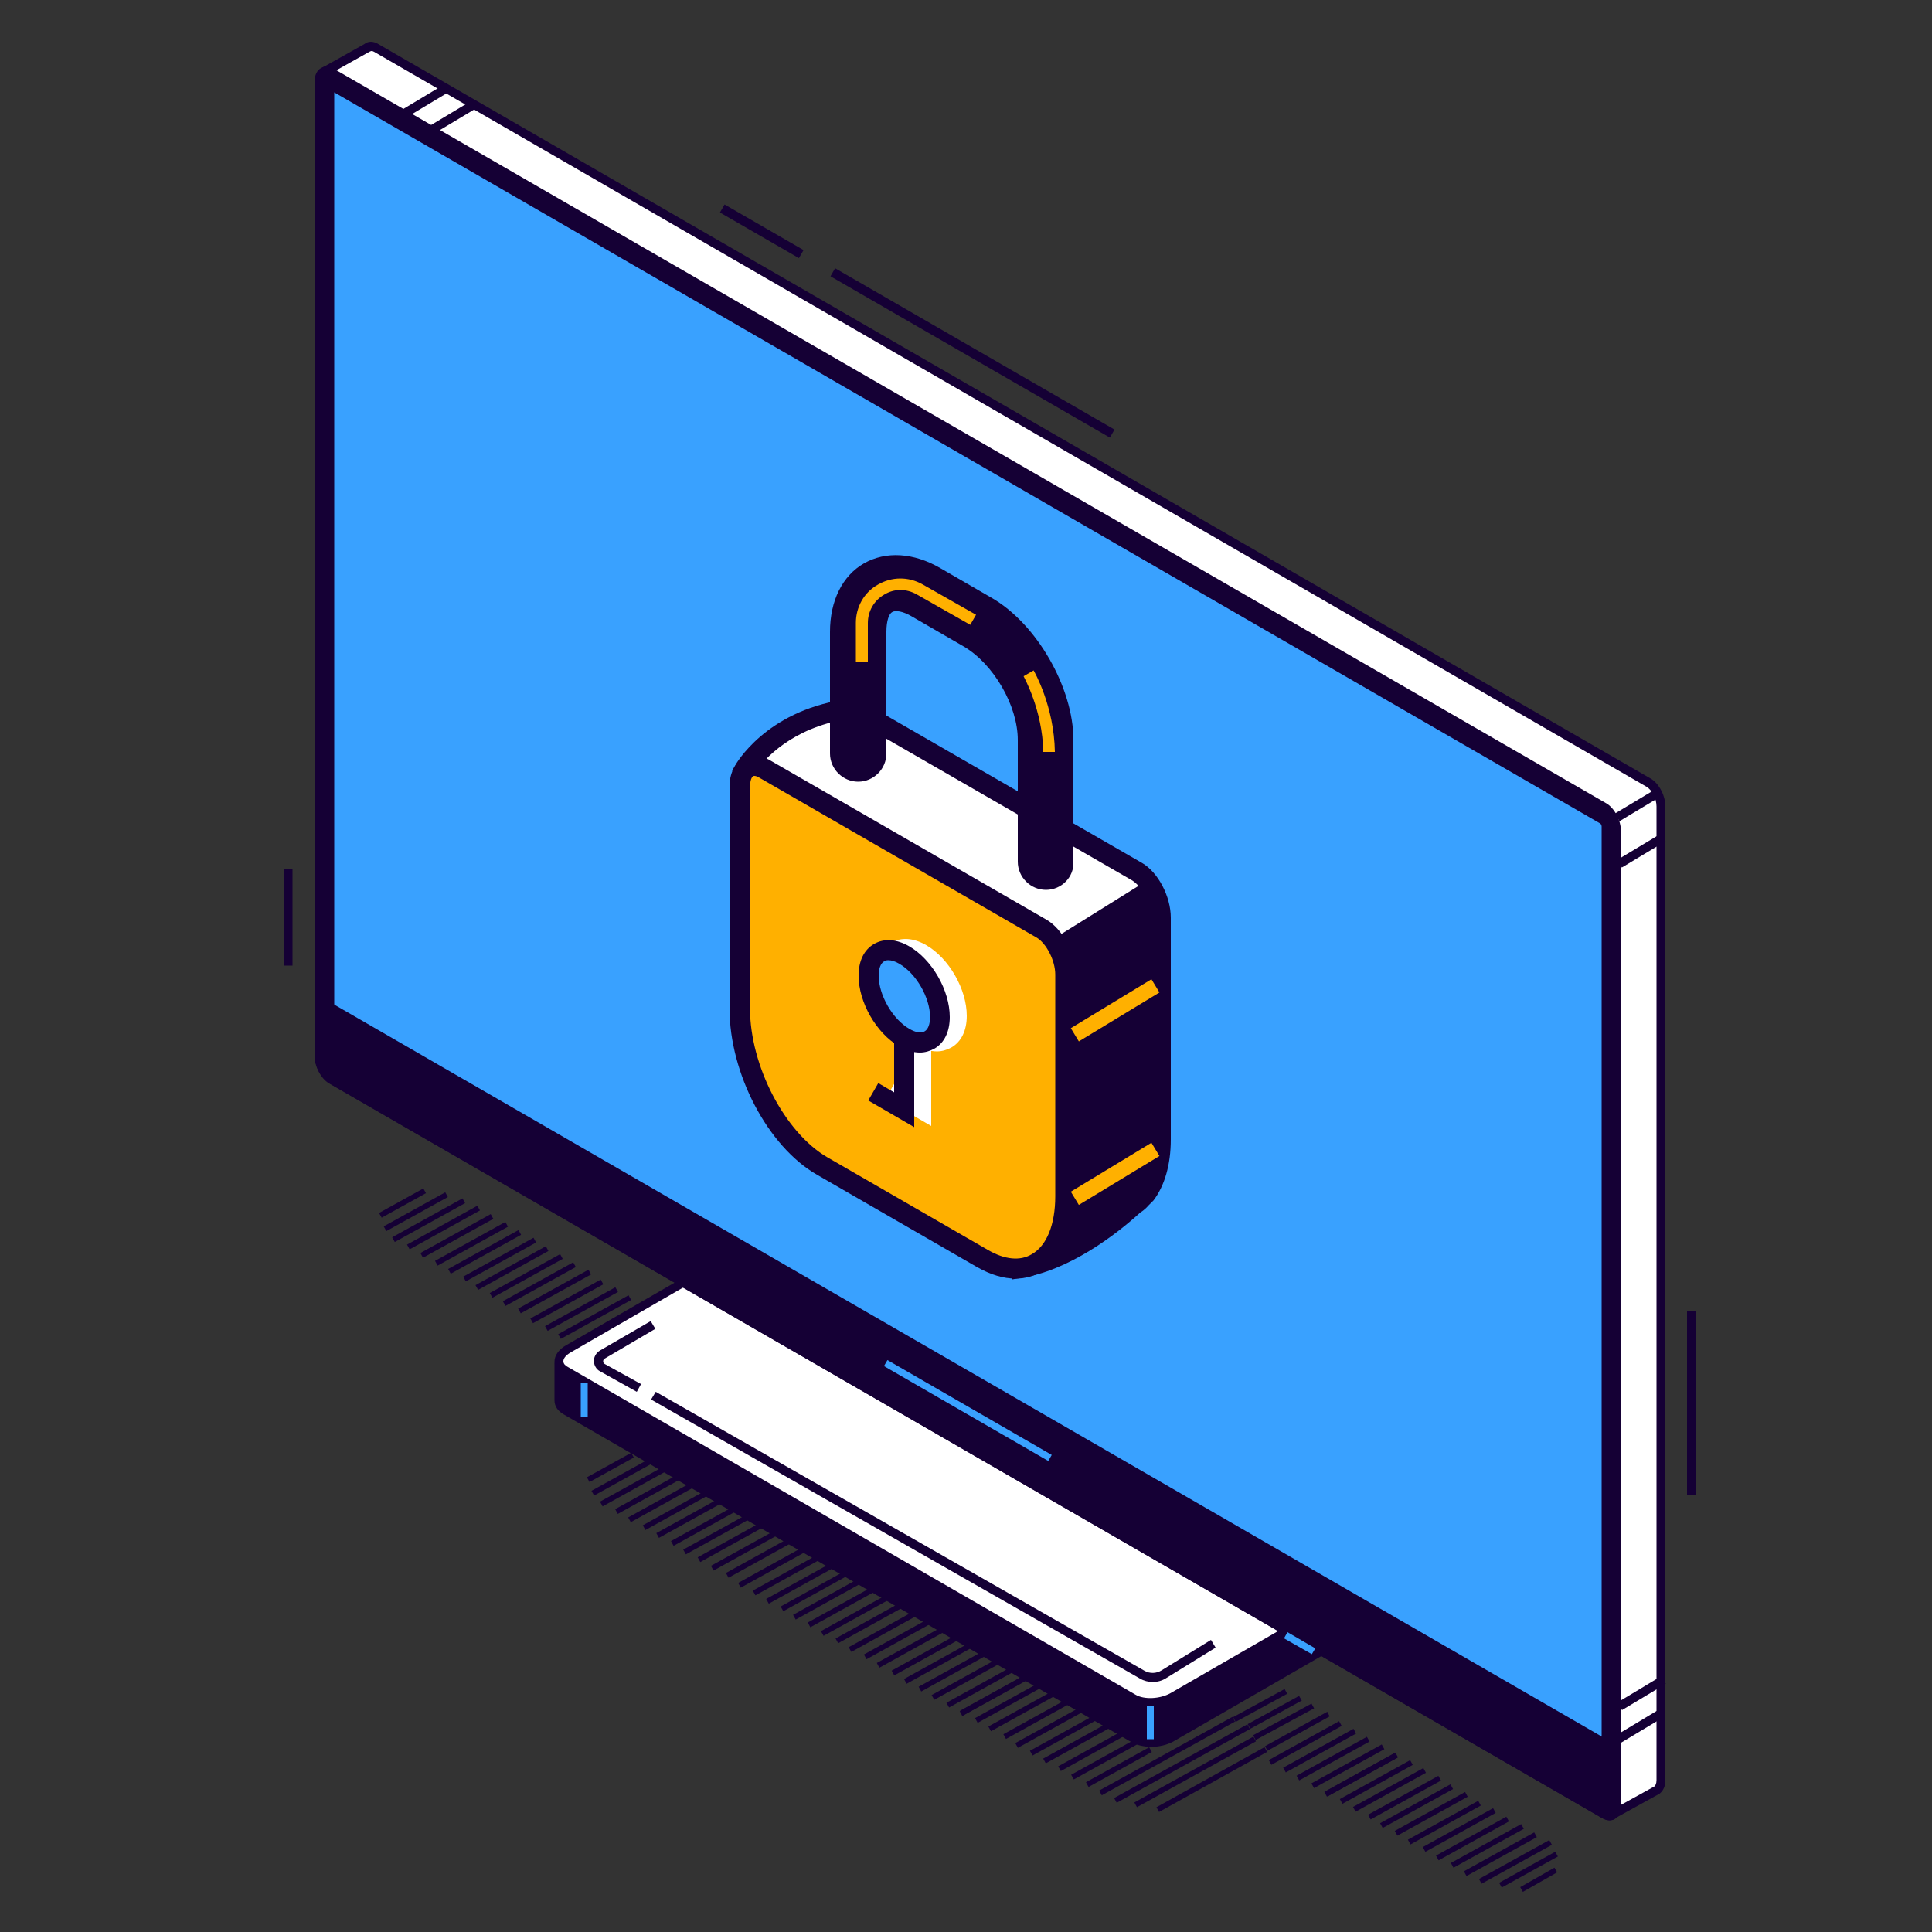 <?xml version="1.0" encoding="utf-8"?>
<!-- Generator: Adobe Illustrator 24.1.3, SVG Export Plug-In . SVG Version: 6.00 Build 0)  -->
<svg version="1.1" id="Layer_1" xmlns="http://www.w3.org/2000/svg" xmlns:xlink="http://www.w3.org/1999/xlink" x="0px" y="0px"
	 viewBox="0 0 500 500" style="enable-background:new 0 0 500 500;" xml:space="preserve">
<rect x="0" y="0" width="500" height="500" fill="#333333" stroke="none"/>
<style type="text/css">
	.st0{fill:#150035;}
	.st1{fill:#FFFFFF;}
	.st2{fill:#39A1FF;}
	.st3{display:none;}
	.st4{display:inline;}
	.st5{display:inline;fill:#39A1FF;}
	.st6{display:inline;fill:#150035;}
	.st7{fill:#FFB000;}
</style>
<g id="XMLID_1928_">
	<g id="XMLID_2365_">
		<g id="XMLID_2345_">
			<g id="XMLID_2415_">
				<g id="XMLID_3909_">
					
						<rect id="XMLID_534_" x="247.7" y="437.4" transform="matrix(0.875 -0.484 0.484 0.875 -179.926 179.875)" class="st0" width="20.8" height="1.4"/>
				</g>
				<g id="XMLID_3907_">
					
						<rect id="XMLID_533_" x="251.5" y="439.4" transform="matrix(0.875 -0.484 0.484 0.875 -180.396 181.899)" class="st0" width="20.8" height="1.4"/>
				</g>
				<g id="XMLID_3906_">
					
						<rect id="XMLID_532_" x="254.9" y="441.6" transform="matrix(0.875 -0.484 0.484 0.875 -180.988 183.792)" class="st0" width="20.8" height="1.4"/>
				</g>
				<g id="XMLID_3904_">
					
						<rect id="XMLID_531_" x="258.8" y="443.6" transform="matrix(0.875 -0.484 0.484 0.875 -181.478 185.928)" class="st0" width="20.8" height="1.4"/>
				</g>
				<g id="XMLID_3903_">
					
						<rect id="XMLID_530_" x="261.9" y="445.8" transform="matrix(0.875 -0.484 0.484 0.875 -182.181 187.794)" class="st0" width="20.8" height="1.4"/>
				</g>
				<g id="XMLID_3902_">
					
						<rect id="XMLID_529_" x="265.7" y="447.8" transform="matrix(0.875 -0.484 0.484 0.875 -182.681 189.871)" class="st0" width="20.8" height="1.4"/>
				</g>
				<g id="XMLID_3900_">
					
						<rect id="XMLID_528_" x="269.1" y="449.9" transform="matrix(0.875 -0.484 0.484 0.875 -183.242 191.708)" class="st0" width="20.8" height="1.4"/>
				</g>
				<g id="XMLID_3899_">
					
						<rect id="XMLID_527_" x="273" y="451.9" transform="matrix(0.875 -0.484 0.484 0.875 -183.731 193.844)" class="st0" width="20.8" height="1.4"/>
				</g>
				<g id="XMLID_3897_">
					
						<rect id="XMLID_526_" x="276.4" y="454" transform="matrix(0.875 -0.484 0.484 0.875 -184.372 195.825)" class="st0" width="20.8" height="1.4"/>
				</g>
				<g id="XMLID_3896_">
					
						<rect id="XMLID_525_" x="280.3" y="456.5" transform="matrix(0.875 -0.484 0.484 0.875 -185.166 197.465)" class="st0" width="18.7" height="1.4"/>
				</g>
				<g id="XMLID_3894_">
					
						<rect id="XMLID_524_" x="282.5" y="453.6" transform="matrix(0.875 -0.484 0.484 0.875 -182.267 203.228)" class="st0" width="39.4" height="1.4"/>
				</g>
				<g id="XMLID_3893_">
					
						<rect id="XMLID_523_" x="286.3" y="455.6" transform="matrix(0.875 -0.484 0.484 0.875 -182.695 205.25)" class="st0" width="39.4" height="1.4"/>
				</g>
				<g id="XMLID_3892_">
					
						<rect id="XMLID_522_" x="291.8" y="457.7" transform="matrix(0.875 -0.484 0.484 0.875 -183.287 207.218)" class="st0" width="35.2" height="1.4"/>
				</g>
				<g id="XMLID_3890_">
					
						<rect id="XMLID_521_" x="297.7" y="459.6" transform="matrix(0.874 -0.486 0.486 0.874 -184.271 210.703)" class="st0" width="32" height="1.4"/>
				</g>
				<g id="XMLID_3889_">
					
						<rect id="XMLID_520_" x="190.2" y="404.4" transform="matrix(0.875 -0.484 0.484 0.875 -171.126 147.865)" class="st0" width="20.8" height="1.4"/>
				</g>
				<g id="XMLID_3888_">
					
						<rect id="XMLID_519_" x="194" y="406.4" transform="matrix(0.875 -0.484 0.484 0.875 -171.627 149.942)" class="st0" width="20.8" height="1.4"/>
				</g>
				<g id="XMLID_3886_">
					
						<rect id="XMLID_518_" x="197.4" y="408.6" transform="matrix(0.875 -0.484 0.484 0.875 -172.205 151.82)" class="st0" width="20.8" height="1.4"/>
				</g>
				<g id="XMLID_3885_">
					
						<rect id="XMLID_517_" x="201.2" y="410.5" transform="matrix(0.875 -0.484 0.484 0.875 -172.694 153.952)" class="st0" width="20.8" height="1.4"/>
				</g>
				<g id="XMLID_3879_">
					
						<rect id="XMLID_516_" x="204.4" y="412.7" transform="matrix(0.875 -0.484 0.484 0.875 -173.349 155.737)" class="st0" width="20.8" height="1.4"/>
				</g>
				<g id="XMLID_3878_">
					
						<rect id="XMLID_515_" x="208.2" y="414.7" transform="matrix(0.875 -0.484 0.484 0.875 -173.85 157.813)" class="st0" width="20.8" height="1.4"/>
				</g>
				<g id="XMLID_3877_">
					
						<rect id="XMLID_514_" x="211.6" y="416.9" transform="matrix(0.875 -0.484 0.484 0.875 -174.473 159.757)" class="st0" width="20.8" height="1.4"/>
				</g>
				<g id="XMLID_3875_">
					
						<rect id="XMLID_513_" x="215.4" y="418.8" transform="matrix(0.875 -0.484 0.484 0.875 -174.931 161.843)" class="st0" width="20.8" height="1.4"/>
				</g>
				<g id="XMLID_3874_">
					
						<rect id="XMLID_512_" x="218.8" y="421" transform="matrix(0.875 -0.484 0.484 0.875 -175.572 163.815)" class="st0" width="20.8" height="1.4"/>
				</g>
				<g id="XMLID_3867_">
					
						<rect id="XMLID_511_" x="222.7" y="423" transform="matrix(0.875 -0.484 0.484 0.875 -176.014 165.844)" class="st0" width="20.8" height="1.4"/>
				</g>
				<g id="XMLID_3863_">
					
						<rect id="XMLID_510_" x="226.1" y="425.1" transform="matrix(0.875 -0.484 0.484 0.875 -176.671 167.845)" class="st0" width="20.8" height="1.4"/>
				</g>
				<g id="XMLID_3827_">
					
						<rect id="XMLID_509_" x="229.9" y="427.1" transform="matrix(0.875 -0.484 0.484 0.875 -177.126 169.924)" class="st0" width="20.8" height="1.4"/>
				</g>
				<g id="XMLID_3825_">
					
						<rect id="XMLID_508_" x="233.1" y="429.3" transform="matrix(0.875 -0.484 0.484 0.875 -177.784 171.712)" class="st0" width="20.8" height="1.4"/>
				</g>
				<g id="XMLID_3824_">
					
						<rect id="XMLID_507_" x="236.9" y="431.3" transform="matrix(0.875 -0.484 0.484 0.875 -178.296 173.805)" class="st0" width="20.8" height="1.4"/>
				</g>
				<g id="XMLID_3823_">
					
						<rect id="XMLID_506_" x="240.3" y="433.4" transform="matrix(0.875 -0.484 0.484 0.875 -178.925 175.763)" class="st0" width="20.8" height="1.4"/>
				</g>
				<g id="XMLID_3648_">
					
						<rect id="XMLID_505_" x="244.1" y="435.4" transform="matrix(0.875 -0.484 0.484 0.875 -179.38 177.841)" class="st0" width="20.8" height="1.4"/>
				</g>
				<g id="XMLID_3647_">
					
						<rect id="XMLID_504_" x="247.5" y="437.6" transform="matrix(0.875 -0.484 0.484 0.875 -179.989 179.764)" class="st0" width="20.8" height="1.4"/>
				</g>
				<g id="XMLID_3645_">
					
						<rect id="XMLID_503_" x="151.5" y="379" transform="matrix(0.875 -0.484 0.484 0.875 -164.108 124.02)" class="st0" width="13.1" height="1.4"/>
				</g>
				<g id="XMLID_3644_">
					
						<rect id="XMLID_502_" x="152.4" y="381.2" transform="matrix(0.875 -0.484 0.484 0.875 -164.776 126.031)" class="st0" width="18.2" height="1.4"/>
				</g>
				<g id="XMLID_3642_">
					
						<rect id="XMLID_501_" x="154.4" y="383.4" transform="matrix(0.875 -0.484 0.484 0.875 -165.388 127.879)" class="st0" width="20.8" height="1.4"/>
				</g>
				<g id="XMLID_3641_">
					
						<rect id="XMLID_500_" x="158.3" y="385.4" transform="matrix(0.875 -0.484 0.484 0.875 -165.843 129.963)" class="st0" width="20.8" height="1.4"/>
				</g>
				<g id="XMLID_3639_">
					
						<rect id="XMLID_499_" x="161.7" y="387.5" transform="matrix(0.875 -0.484 0.484 0.875 -166.469 131.909)" class="st0" width="20.8" height="1.4"/>
				</g>
				<g id="XMLID_3638_">
					
						<rect id="XMLID_498_" x="165.5" y="389.5" transform="matrix(0.875 -0.484 0.484 0.875 -166.974 134.032)" class="st0" width="20.8" height="1.4"/>
				</g>
				<g id="XMLID_3636_">
					
						<rect id="XMLID_497_" x="169" y="391.6" transform="matrix(0.875 -0.484 0.484 0.875 -167.552 135.915)" class="st0" width="20.8" height="1.4"/>
				</g>
				<g id="XMLID_3635_">
					
						<rect id="XMLID_496_" x="172.8" y="393.6" transform="matrix(0.875 -0.484 0.484 0.875 -168.055 138.063)" class="st0" width="20.8" height="1.4"/>
				</g>
				<g id="XMLID_2421_">
					
						<rect id="XMLID_495_" x="176" y="395.8" transform="matrix(0.875 -0.484 0.484 0.875 -168.745 139.898)" class="st0" width="20.8" height="1.4"/>
				</g>
				<g id="XMLID_2419_">
					
						<rect id="XMLID_494_" x="179.7" y="397.8" transform="matrix(0.875 -0.484 0.484 0.875 -169.215 141.93)" class="st0" width="20.8" height="1.4"/>
				</g>
				<g id="XMLID_2418_">
					
						<rect id="XMLID_493_" x="183.1" y="400" transform="matrix(0.875 -0.484 0.484 0.875 -169.824 143.854)" class="st0" width="20.8" height="1.4"/>
				</g>
				<g id="XMLID_2416_">
					
						<rect id="XMLID_492_" x="187" y="401.9" transform="matrix(0.875 -0.484 0.484 0.875 -170.276 145.931)" class="st0" width="20.8" height="1.4"/>
				</g>
			</g>
			<g id="XMLID_2346_">
				<g id="XMLID_2414_">
					
						<rect id="XMLID_491_" x="342.1" y="458.3" transform="matrix(0.875 -0.484 0.484 0.875 -178.22 228.215)" class="st0" width="20.8" height="1.4"/>
				</g>
				<g id="XMLID_2412_">
					
						<rect id="XMLID_490_" x="345.9" y="460.3" transform="matrix(0.875 -0.484 0.484 0.875 -178.703 230.249)" class="st0" width="20.8" height="1.4"/>
				</g>
				<g id="XMLID_2407_">
					
						<rect id="XMLID_489_" x="349.3" y="462.4" transform="matrix(0.875 -0.484 0.484 0.875 -179.281 232.1)" class="st0" width="20.8" height="1.4"/>
				</g>
				<g id="XMLID_2405_">
					
						<rect id="XMLID_488_" x="353.2" y="464.4" transform="matrix(0.875 -0.484 0.484 0.875 -179.772 234.249)" class="st0" width="20.8" height="1.4"/>
				</g>
				<g id="XMLID_2404_">
					
						<rect id="XMLID_487_" x="356.3" y="466.6" transform="matrix(0.875 -0.484 0.484 0.875 -180.428 236.024)" class="st0" width="20.8" height="1.4"/>
				</g>
				<g id="XMLID_2400_">
					
						<rect id="XMLID_486_" x="360.1" y="468.6" transform="matrix(0.875 -0.484 0.484 0.875 -180.929 238.1)" class="st0" width="20.8" height="1.4"/>
				</g>
				<g id="XMLID_2398_">
					
						<rect id="XMLID_485_" x="363.5" y="470.8" transform="matrix(0.875 -0.484 0.484 0.875 -181.57 240.097)" class="st0" width="20.8" height="1.4"/>
				</g>
				<g id="XMLID_2397_">
					
						<rect id="XMLID_484_" x="367.4" y="472.7" transform="matrix(0.875 -0.484 0.484 0.875 -182.054 242.233)" class="st0" width="20.8" height="1.4"/>
				</g>
				<g id="XMLID_2395_">
					
						<rect id="XMLID_483_" x="370.8" y="474.9" transform="matrix(0.875 -0.484 0.484 0.875 -182.663 244.157)" class="st0" width="20.8" height="1.4"/>
				</g>
				<g id="XMLID_2394_">
					
						<rect id="XMLID_482_" x="374.6" y="476.9" transform="matrix(0.875 -0.484 0.484 0.875 -183.11 246.157)" class="st0" width="20.8" height="1.4"/>
				</g>
				<g id="XMLID_2393_">
					
						<rect id="XMLID_481_" x="378" y="479" transform="matrix(0.875 -0.484 0.484 0.875 -183.735 248.118)" class="st0" width="20.8" height="1.4"/>
				</g>
				<g id="XMLID_2391_">
					
						<rect id="XMLID_480_" x="381.9" y="481" transform="matrix(0.875 -0.484 0.484 0.875 -184.215 250.247)" class="st0" width="20.8" height="1.4"/>
				</g>
				<g id="XMLID_2390_">
					
						<rect id="XMLID_479_" x="387.4" y="483" transform="matrix(0.875 -0.484 0.484 0.875 -184.774 252.146)" class="st0" width="16.6" height="1.4"/>
				</g>
				<g id="XMLID_2388_">
					
						<rect id="XMLID_478_" x="393.4" y="485.7" transform="matrix(0.869 -0.494 0.494 0.869 -188.373 260.658)" class="st0" width="10.2" height="1.4"/>
				</g>
				<g id="XMLID_2387_">
					
						<rect id="XMLID_477_" x="284.6" y="425.3" transform="matrix(0.875 -0.484 0.484 0.875 -169.417 196.198)" class="st0" width="20.8" height="1.4"/>
				</g>
				<g id="XMLID_2386_">
					
						<rect id="XMLID_476_" x="288.3" y="427.3" transform="matrix(0.875 -0.484 0.484 0.875 -169.89 198.218)" class="st0" width="20.8" height="1.4"/>
				</g>
				<g id="XMLID_2384_">
					
						<rect id="XMLID_475_" x="291.8" y="429.4" transform="matrix(0.875 -0.484 0.484 0.875 -170.527 200.198)" class="st0" width="20.8" height="1.4"/>
				</g>
				<g id="XMLID_2383_">
					
						<rect id="XMLID_474_" x="295.6" y="431.4" transform="matrix(0.875 -0.484 0.484 0.875 -170.953 202.21)" class="st0" width="20.8" height="1.4"/>
				</g>
				<g id="XMLID_2381_">
					
						<rect id="XMLID_473_" x="298.8" y="433.6" transform="matrix(0.875 -0.484 0.484 0.875 -171.643 204.059)" class="st0" width="20.8" height="1.4"/>
				</g>
				<g id="XMLID_2380_">
					
						<rect id="XMLID_472_" x="302.5" y="435.6" transform="matrix(0.875 -0.484 0.484 0.875 -172.144 206.134)" class="st0" width="20.8" height="1.4"/>
				</g>
				<g id="XMLID_2379_">
					
						<rect id="XMLID_471_" x="306" y="437.7" transform="matrix(0.875 -0.484 0.484 0.875 -172.753 208.057)" class="st0" width="20.8" height="1.4"/>
				</g>
				<g id="XMLID_2377_">
					
						<rect id="XMLID_470_" x="318.5" y="440.5" transform="matrix(0.878 -0.479 0.479 0.878 -171.53 210.204)" class="st0" width="15.2" height="1.4"/>
				</g>
				<g id="XMLID_2376_">
					<polygon id="XMLID_469_" class="st0" points="323.6,447.4 322.9,446.2 336.2,438.9 336.9,440.1 					"/>
				</g>
				<g id="XMLID_2375_">
					
						<rect id="XMLID_468_" x="323.8" y="445" transform="matrix(0.879 -0.476 0.476 0.879 -172.14 212.051)" class="st0" width="17.2" height="1.4"/>
				</g>
				<g id="XMLID_2373_">
					<polygon id="XMLID_467_" class="st0" points="328,453.1 327.4,451.9 343.5,443 344.1,444.2 					"/>
				</g>
				<g id="XMLID_2372_">
					
						<rect id="XMLID_466_" x="327.5" y="450.2" transform="matrix(0.875 -0.484 0.484 0.875 -176.106 220.095)" class="st0" width="20.8" height="1.4"/>
				</g>
				<g id="XMLID_2370_">
					
						<rect id="XMLID_465_" x="331.2" y="452.2" transform="matrix(0.875 -0.484 0.484 0.875 -176.579 222.108)" class="st0" width="20.8" height="1.4"/>
				</g>
				<g id="XMLID_2369_">
					
						<rect id="XMLID_464_" x="334.7" y="454.3" transform="matrix(0.875 -0.484 0.484 0.875 -177.189 224.032)" class="st0" width="20.8" height="1.4"/>
				</g>
				<g id="XMLID_2367_">
					
						<rect id="XMLID_463_" x="338.5" y="456.3" transform="matrix(0.875 -0.484 0.484 0.875 -177.645 226.103)" class="st0" width="20.8" height="1.4"/>
				</g>
				<g id="XMLID_2366_">
					
						<rect id="XMLID_462_" x="341.9" y="458.4" transform="matrix(0.875 -0.484 0.484 0.875 -178.298 228.125)" class="st0" width="20.8" height="1.4"/>
				</g>
				<g id="XMLID_2363_">
					
						<rect id="XMLID_461_" x="245.9" y="399.9" transform="matrix(0.875 -0.484 0.484 0.875 -162.432 172.385)" class="st0" width="13.1" height="1.4"/>
				</g>
				<g id="XMLID_2362_">
					
						<rect id="XMLID_460_" x="246.8" y="402.1" transform="matrix(0.875 -0.484 0.484 0.875 -163.066 174.364)" class="st0" width="18.2" height="1.4"/>
				</g>
				<g id="XMLID_2360_">
					
						<rect id="XMLID_459_" x="248.8" y="404.2" transform="matrix(0.875 -0.484 0.484 0.875 -163.67 176.177)" class="st0" width="20.8" height="1.4"/>
				</g>
				<g id="XMLID_2359_">
					
						<rect id="XMLID_458_" x="252.7" y="406.2" transform="matrix(0.875 -0.484 0.484 0.875 -164.182 178.358)" class="st0" width="20.8" height="1.4"/>
				</g>
				<g id="XMLID_2357_">
					
						<rect id="XMLID_457_" x="256.1" y="408.4" transform="matrix(0.875 -0.484 0.484 0.875 -164.764 180.23)" class="st0" width="20.8" height="1.4"/>
				</g>
				<g id="XMLID_2356_">
					
						<rect id="XMLID_456_" x="259.9" y="410.4" transform="matrix(0.875 -0.484 0.484 0.875 -165.239 182.306)" class="st0" width="20.8" height="1.4"/>
				</g>
				<g id="XMLID_2355_">
					
						<rect id="XMLID_455_" x="263.3" y="412.5" transform="matrix(0.875 -0.484 0.484 0.875 -165.863 184.259)" class="st0" width="20.8" height="1.4"/>
				</g>
				<g id="XMLID_2353_">
					
						<rect id="XMLID_454_" x="267.2" y="414.5" transform="matrix(0.875 -0.484 0.484 0.875 -166.32 186.335)" class="st0" width="20.8" height="1.4"/>
				</g>
				<g id="XMLID_2352_">
					
						<rect id="XMLID_453_" x="270.4" y="416.7" transform="matrix(0.875 -0.484 0.484 0.875 -167.008 188.176)" class="st0" width="20.8" height="1.4"/>
				</g>
				<g id="XMLID_2350_">
					
						<rect id="XMLID_452_" x="274.1" y="418.7" transform="matrix(0.875 -0.484 0.484 0.875 -167.509 190.251)" class="st0" width="20.8" height="1.4"/>
				</g>
				<g id="XMLID_2349_">
					
						<rect id="XMLID_451_" x="277.5" y="420.8" transform="matrix(0.875 -0.484 0.484 0.875 -168.146 192.23)" class="st0" width="20.8" height="1.4"/>
				</g>
				<g id="XMLID_2348_">
					
						<rect id="XMLID_449_" x="281.4" y="422.8" transform="matrix(0.875 -0.484 0.484 0.875 -168.59 194.281)" class="st0" width="20.8" height="1.4"/>
				</g>
			</g>
		</g>
		<g id="XMLID_2279_">
			<g id="XMLID_2343_">
				
					<rect id="XMLID_448_" x="193.9" y="369" transform="matrix(0.875 -0.484 0.484 0.875 -153.487 145.203)" class="st0" width="20.8" height="1.4"/>
			</g>
			<g id="XMLID_2342_">
				
					<rect id="XMLID_447_" x="197.7" y="371" transform="matrix(0.875 -0.484 0.484 0.875 -154.013 147.319)" class="st0" width="20.8" height="1.4"/>
			</g>
			<g id="XMLID_2341_">
				
					<rect id="XMLID_446_" x="201.1" y="373.2" transform="matrix(0.875 -0.484 0.484 0.875 -154.598 149.203)" class="st0" width="20.8" height="1.4"/>
			</g>
			<g id="XMLID_2339_">
				
					<rect id="XMLID_445_" x="205" y="375.1" transform="matrix(0.875 -0.484 0.484 0.875 -155.097 151.354)" class="st0" width="20.8" height="1.4"/>
			</g>
			<g id="XMLID_2338_">
				
					<rect id="XMLID_444_" x="208.1" y="377.3" transform="matrix(0.875 -0.484 0.484 0.875 -155.754 153.14)" class="st0" width="20.8" height="1.4"/>
			</g>
			<g id="XMLID_2337_">
				
					<rect id="XMLID_443_" x="211.9" y="379.3" transform="matrix(0.875 -0.484 0.484 0.875 -156.246 155.2)" class="st0" width="20.8" height="1.4"/>
			</g>
			<g id="XMLID_2335_">
				
					<rect id="XMLID_442_" x="215.3" y="381.5" transform="matrix(0.875 -0.484 0.484 0.875 -156.837 157.094)" class="st0" width="20.8" height="1.4"/>
			</g>
			<g id="XMLID_2334_">
				
					<rect id="XMLID_441_" x="219.2" y="383.5" transform="matrix(0.875 -0.484 0.484 0.875 -157.324 159.225)" class="st0" width="20.8" height="1.4"/>
			</g>
			<g id="XMLID_2328_">
				
					<rect id="XMLID_440_" x="222.6" y="385.6" transform="matrix(0.875 -0.484 0.484 0.875 -157.933 161.149)" class="st0" width="20.8" height="1.4"/>
			</g>
			<g id="XMLID_2332_">
				
					<rect id="XMLID_439_" x="226.4" y="387.6" transform="matrix(0.875 -0.484 0.484 0.875 -158.409 163.228)" class="st0" width="20.8" height="1.4"/>
			</g>
			<g id="XMLID_2331_">
				
					<rect id="XMLID_438_" x="229.8" y="389.7" transform="matrix(0.875 -0.484 0.484 0.875 -159.058 165.221)" class="st0" width="20.8" height="1.4"/>
			</g>
			<g id="XMLID_2330_">
				
					<rect id="XMLID_437_" x="233.7" y="391.7" transform="matrix(0.875 -0.484 0.484 0.875 -159.517 167.305)" class="st0" width="20.8" height="1.4"/>
			</g>
			<g id="XMLID_2327_">
				
					<rect id="XMLID_436_" x="239.2" y="393.8" transform="matrix(0.875 -0.484 0.484 0.875 -160.085 169.227)" class="st0" width="16.6" height="1.4"/>
			</g>
			<g id="XMLID_2325_">
				
					<rect id="XMLID_435_" x="245.2" y="396.4" transform="matrix(0.869 -0.494 0.494 0.869 -163.606 175.703)" class="st0" width="10.2" height="1.4"/>
			</g>
			<g id="XMLID_2324_">
				
					<rect id="XMLID_434_" x="136.4" y="336" transform="matrix(0.875 -0.484 0.484 0.875 -144.716 113.239)" class="st0" width="20.8" height="1.4"/>
			</g>
			<g id="XMLID_2322_">
				
					<rect id="XMLID_433_" x="140.2" y="338" transform="matrix(0.875 -0.484 0.484 0.875 -145.215 115.313)" class="st0" width="20.8" height="1.4"/>
			</g>
			<g id="XMLID_2321_">
				
					<rect id="XMLID_432_" x="143.6" y="340.1" transform="matrix(0.875 -0.484 0.484 0.875 -145.796 117.198)" class="st0" width="20.8" height="1.4"/>
			</g>
			<g id="XMLID_2320_">
				
					<rect id="XMLID_431_" x="147.4" y="342.1" transform="matrix(0.875 -0.484 0.484 0.875 -146.255 119.286)" class="st0" width="20.8" height="1.4"/>
			</g>
			<g id="XMLID_2318_">
				
					<rect id="XMLID_430_" x="150.6" y="344.3" transform="matrix(0.875 -0.484 0.484 0.875 -146.942 121.117)" class="st0" width="20.8" height="1.4"/>
			</g>
			<g id="XMLID_2317_">
				
					<rect id="XMLID_429_" x="154.3" y="346.3" transform="matrix(0.875 -0.484 0.484 0.875 -147.469 123.231)" class="st0" width="20.8" height="1.4"/>
			</g>
			<g id="XMLID_2315_">
				
					<rect id="XMLID_428_" x="157.8" y="348.5" transform="matrix(0.875 -0.484 0.484 0.875 -148.081 125.158)" class="st0" width="20.8" height="1.4"/>
			</g>
			<g id="XMLID_2314_">
				
					<rect id="XMLID_427_" x="161.6" y="350.4" transform="matrix(0.875 -0.484 0.484 0.875 -148.524 127.223)" class="st0" width="20.8" height="1.4"/>
			</g>
			<g id="XMLID_2313_">
				
					<rect id="XMLID_426_" x="165" y="352.6" transform="matrix(0.875 -0.484 0.484 0.875 -149.145 129.164)" class="st0" width="20.8" height="1.4"/>
			</g>
			<g id="XMLID_2311_">
				
					<rect id="XMLID_425_" x="168.9" y="354.6" transform="matrix(0.875 -0.484 0.484 0.875 -149.608 131.23)" class="st0" width="20.8" height="1.4"/>
			</g>
			<g id="XMLID_2310_">
				
					<rect id="XMLID_424_" x="172.3" y="356.7" transform="matrix(0.875 -0.484 0.484 0.875 -150.247 133.196)" class="st0" width="20.8" height="1.4"/>
			</g>
			<g id="XMLID_2308_">
				
					<rect id="XMLID_423_" x="176.1" y="358.7" transform="matrix(0.875 -0.484 0.484 0.875 -150.69 135.26)" class="st0" width="20.8" height="1.4"/>
			</g>
			<g id="XMLID_2307_">
				
					<rect id="XMLID_422_" x="179.3" y="360.9" transform="matrix(0.875 -0.484 0.484 0.875 -151.404 137.133)" class="st0" width="20.8" height="1.4"/>
			</g>
			<g id="XMLID_2305_">
				
					<rect id="XMLID_421_" x="183.1" y="362.9" transform="matrix(0.875 -0.484 0.484 0.875 -151.905 139.21)" class="st0" width="20.8" height="1.4"/>
			</g>
			<g id="XMLID_2304_">
				
					<rect id="XMLID_420_" x="186.5" y="365" transform="matrix(0.875 -0.484 0.484 0.875 -152.487 141.091)" class="st0" width="20.8" height="1.4"/>
			</g>
			<g id="XMLID_2303_">
				
					<rect id="XMLID_419_" x="190.3" y="367" transform="matrix(0.875 -0.484 0.484 0.875 -152.971 143.217)" class="st0" width="20.8" height="1.4"/>
			</g>
			<g id="XMLID_2301_">
				
					<rect id="XMLID_418_" x="193.7" y="369.1" transform="matrix(0.875 -0.484 0.484 0.875 -153.553 145.097)" class="st0" width="20.8" height="1.4"/>
			</g>
			<g id="XMLID_2300_">
				
					<rect id="XMLID_417_" x="97.7" y="310.6" transform="matrix(0.875 -0.484 0.484 0.875 -137.72 89.424)" class="st0" width="13.1" height="1.4"/>
			</g>
			<g id="XMLID_2298_">
				
					<rect id="XMLID_416_" x="98.6" y="312.8" transform="matrix(0.875 -0.484 0.484 0.875 -138.364 91.402)" class="st0" width="18.2" height="1.4"/>
			</g>
			<g id="XMLID_2297_">
				
					<rect id="XMLID_415_" x="100.6" y="315" transform="matrix(0.875 -0.484 0.484 0.875 -138.993 93.273)" class="st0" width="20.8" height="1.4"/>
			</g>
			<g id="XMLID_2296_">
				
					<rect id="XMLID_414_" x="104.5" y="316.9" transform="matrix(0.875 -0.484 0.484 0.875 -139.48 95.396)" class="st0" width="20.8" height="1.4"/>
			</g>
			<g id="XMLID_2293_">
				
					<rect id="XMLID_413_" x="107.9" y="319.1" transform="matrix(0.875 -0.484 0.484 0.875 -140.062 97.289)" class="st0" width="20.8" height="1.4"/>
			</g>
			<g id="XMLID_2292_">
				
					<rect id="XMLID_412_" x="111.7" y="321.1" transform="matrix(0.875 -0.484 0.484 0.875 -140.567 99.411)" class="st0" width="20.8" height="1.4"/>
			</g>
			<g id="XMLID_2290_">
				
					<rect id="XMLID_411_" x="115.1" y="323.2" transform="matrix(0.875 -0.484 0.484 0.875 -141.162 101.318)" class="st0" width="20.8" height="1.4"/>
			</g>
			<g id="XMLID_2288_">
				
					<rect id="XMLID_410_" x="119" y="325.2" transform="matrix(0.875 -0.484 0.484 0.875 -141.646 103.439)" class="st0" width="20.8" height="1.4"/>
			</g>
			<g id="XMLID_2286_">
				
					<rect id="XMLID_409_" x="122.2" y="327.4" transform="matrix(0.875 -0.484 0.484 0.875 -142.331 105.265)" class="st0" width="20.8" height="1.4"/>
			</g>
			<g id="XMLID_2285_">
				
					<rect id="XMLID_408_" x="125.9" y="329.4" transform="matrix(0.875 -0.484 0.484 0.875 -142.834 107.345)" class="st0" width="20.8" height="1.4"/>
			</g>
			<g id="XMLID_2282_">
				
					<rect id="XMLID_407_" x="129.3" y="331.5" transform="matrix(0.875 -0.484 0.484 0.875 -143.444 109.268)" class="st0" width="20.8" height="1.4"/>
			</g>
			<g id="XMLID_2280_">
				
					<rect id="XMLID_406_" x="133.2" y="333.5" transform="matrix(0.875 -0.484 0.484 0.875 -143.873 111.322)" class="st0" width="20.8" height="1.4"/>
			</g>
		</g>
	</g>
	<g id="XMLID_2166_">
		<g id="XMLID_2171_">
			<g id="XMLID_2274_">
				<g id="XMLID_2276_">
					<rect id="XMLID_879_" x="73.4" y="224.9" class="st0" width="2.3" height="25"/>
				</g>
			</g>
			<g id="XMLID_2241_">
				<g id="XMLID_2264_">
					<g id="XMLID_2273_">
						<path id="XMLID_878_" class="st0" d="M145.9,352l12.8,0.3c0.2,0,0.4-0.1,0.6-0.2l48.8-28.2c3-1.7,7.5-1.9,10.1-0.4l110.8,64
							c0.1,0,0.1,0.1,0.2,0.1l36.8,12.4c0.5,0.2,0.8,0.6,0.8,1.2l0,9.2c0.3,1.3-0.5,2.8-2.4,3.9l-61,35.2c-3,1.7-7.5,1.9-10.1,0.4
							L146.3,365c-1.2-0.7-1.7-1.6-1.7-2.6l0-9.2C144.6,352.5,145.2,352,145.9,352z"/>
					</g>
					<g id="XMLID_2267_">
						<path id="XMLID_1854_" class="st0" d="M292.7,450.8L145.8,366c-1.5-0.9-2.3-2.1-2.3-3.6v-9.2c0-0.6,0.3-1.3,0.7-1.7
							c0.5-0.5,1-0.8,1.7-0.7l12.8,0.3l48.8-28.2c3.4-1.9,8.3-2.1,11.3-0.4l110.8,64l36.8,12.4c1,0.3,1.6,1.2,1.6,2.3l0,9.1
							c0.4,1.8-0.7,3.7-3,5l-61,35.2c-1.8,1.1-4.1,1.6-6.3,1.6C295.8,452,294,451.6,292.7,450.8z M208.7,324.9l-48.8,28.2
							c-0.4,0.2-0.7,0.4-1.3,0.3l-12.8-0.3l0-1.2l-0.1,10.4c0,0.7,0.6,1.2,1.1,1.5l146.9,84.8c2.2,1.3,6.3,1.1,9-0.4l61-35.2
							c1.3-0.8,2-1.8,1.9-2.6l-0.1-9.6l-36.8-12.4c-0.1-0.1-0.3-0.1-0.4-0.2l-110.8-64c-1-0.6-2.4-0.9-3.8-0.9
							C212.1,323.6,210.1,324.1,208.7,324.9z"/>
					</g>
				</g>
				<g id="XMLID_2255_">
					<g id="XMLID_2262_">
						<path id="XMLID_877_" class="st1" d="M146.3,354.8l146.9,84.8c2.6,1.5,7.1,1.3,10.1-0.4l61-35.2c3-1.7,3.3-4.3,0.7-5.8
							l-146.9-84.8c-2.6-1.5-7.1-1.3-10.1,0.4l-61,35.2C144.1,350.7,143.7,353.3,146.3,354.8z"/>
					</g>
					<g id="XMLID_2257_">
						<path id="XMLID_1847_" class="st0" d="M292.7,440.7l-146.9-84.8c-1.5-0.9-2.3-2.1-2.3-3.5c0-1.6,1.1-3.2,3.1-4.3l61-35.2
							c3.4-1.9,8.3-2.1,11.3-0.4l146.9,84.8c1.5,0.9,2.3,2.1,2.3,3.5c0,1.6-1.1,3.2-3.1,4.3l-61,35.2c-1.8,1.1-4.1,1.6-6.3,1.6
							C295.8,441.9,294,441.5,292.7,440.7z M208.7,314.8l-61,35.2c-1.2,0.7-1.9,1.5-1.9,2.3c0,0.7,0.6,1.2,1.2,1.5l146.9,84.8
							c2.2,1.3,6.3,1.1,9-0.4l61-35.2c1.2-0.7,1.9-1.5,1.9-2.3c0-0.7-0.6-1.2-1.2-1.5l-146.9-84.8c-1-0.6-2.4-0.9-3.8-0.9
							C212.1,313.5,210.1,313.9,208.7,314.8z"/>
					</g>
				</g>
				<g id="XMLID_2251_">
					<g id="XMLID_2252_">
						<rect id="XMLID_876_" x="296.8" y="441.4" class="st2" width="1.8" height="8.7"/>
					</g>
				</g>
				<g id="XMLID_2247_">
					<g id="XMLID_2249_">
						<rect id="XMLID_875_" x="359.3" y="406.7" class="st2" width="1.8" height="8.7"/>
					</g>
				</g>
				<g id="XMLID_2244_">
					<g id="XMLID_2245_">
						<rect id="XMLID_874_" x="150.3" y="357.9" class="st2" width="1.8" height="8.7"/>
					</g>
				</g>
			</g>
			<g id="XMLID_2233_">
				<g id="XMLID_2240_">
					<path id="XMLID_873_" class="st1" d="M84.1,18.9c-0.1-0.2-0.1-0.4,0.1-0.5l10.9-6c0.6-0.5,1.4-0.5,2.3,0l329.3,190.1
						c1.8,1,3.2,3.8,3.2,6.2v252c0,1.2-0.4,2.1-0.9,2.5l-11.5,6.4L406,455.8l4.5-2L97.3,273c-1.8-1-3.2-3.8-3.2-6.2V32.5L84.1,18.9z
						"/>
				</g>
				<g id="XMLID_2234_">
					<path id="XMLID_1830_" class="st0" d="M404.1,455.3l3.8-1.7L96.8,274c-2.1-1.2-3.8-4.4-3.8-7.2V32.9l-9.8-13.3
						c-0.3-0.3-0.4-0.8-0.3-1.2c0.1-0.4,0.4-0.8,0.7-1l10.7-6c1-0.8,2.3-0.8,3.6,0l329.3,190.1c2.1,1.2,3.8,4.4,3.8,7.2v252
						c0,1.5-0.5,2.7-1.5,3.5l-12.3,6.8L404.1,455.3z M95.6,13.4L85.6,19l9.7,13.2v234.7c0,2,1.2,4.3,2.6,5.1l315.2,182l-5.2,2.3
						l9.8,11.8l10.5-5.8c0.2-0.2,0.5-0.7,0.5-1.6v-252c0-2-1.2-4.3-2.6-5.1L96.8,13.4c-0.2-0.1-0.4-0.2-0.6-0.2
						C96,13.2,95.8,13.3,95.6,13.4z"/>
				</g>
			</g>
			<g id="XMLID_2198_">
				<g id="XMLID_2223_">
					<g id="XMLID_2230_">
						<path id="XMLID_872_" class="st0" d="M85.8,279.4l329.3,190.1c1.8,1,3.2-0.1,3.2-2.4v-252c0-2.4-1.4-5.1-3.2-6.2L85.8,18.8
							c-1.8-1-3.2,0.1-3.2,2.4v252C82.6,275.6,84.1,278.4,85.8,279.4z"/>
					</g>
					<g id="XMLID_2224_">
						<path id="XMLID_1823_" class="st0" d="M414.6,470.5L85.2,280.4c-2.1-1.2-3.8-4.4-3.8-7.2v-252c0-1.7,0.6-3,1.7-3.6
							c1-0.6,2.1-0.5,3.3,0.2l329.3,190.1c2.1,1.2,3.8,4.4,3.8,7.2v252c0,1.7-0.6,3-1.7,3.6c-0.4,0.3-0.9,0.4-1.4,0.4
							C415.9,471.1,415.2,470.9,414.6,470.5z M84.3,19.6c-0.2,0.1-0.5,0.6-0.5,1.6v252c0,2,1.2,4.3,2.6,5.1l329.3,190.1
							c0.2,0.1,0.7,0.3,0.9,0.2c0.2-0.1,0.5-0.6,0.5-1.6v-252c0-2-1.2-4.3-2.6-5.1L85.2,19.8c-0.1-0.1-0.4-0.2-0.7-0.2
							C84.5,19.6,84.4,19.6,84.3,19.6z"/>
					</g>
				</g>
				<g id="XMLID_2213_">
					<g id="XMLID_2222_">
						<path id="XMLID_871_" class="st2" d="M86.3,274.7l328.4,189.6c0.5,0.3,0.9,0,0.9-0.7V213.9c0-0.7-0.4-1.5-0.9-1.8L86.3,22.5
							c-0.5-0.3-0.9,0-0.9,0.7v249.7C85.4,273.6,85.8,274.4,86.3,274.7z"/>
					</g>
					<g id="XMLID_2216_">
						<path id="XMLID_1816_" class="st0" d="M414.1,465.3L85.7,275.7l0,0c-0.9-0.5-1.5-1.7-1.5-2.8V23.2c0-0.8,0.3-1.4,0.9-1.8
							c0.5-0.3,1.2-0.3,1.8,0.1L415.3,211c0.9,0.5,1.5,1.7,1.5,2.8v249.7c0,0.8-0.3,1.4-0.9,1.8c-0.3,0.1-0.5,0.2-0.8,0.2
							C414.8,465.6,414.4,465.5,414.1,465.3z M86.5,272.9c0,0.3,0.2,0.7,0.4,0.8l327.6,189.1V213.9c0-0.3-0.2-0.7-0.4-0.8L86.5,23.9
							V272.9z"/>
					</g>
				</g>
				<g id="XMLID_2204_">
					<g id="XMLID_2212_">
						<path id="XMLID_870_" class="st0" d="M82.6,273.5v-14.4L418.4,453v14.4c0,2.2-1.5,3.1-3.5,2L86.1,279.5
							C84.2,278.4,82.6,275.7,82.6,273.5z"/>
					</g>
					<g id="XMLID_2206_">
						<path id="XMLID_1809_" class="st0" d="M414.4,470.4L85.5,280.5c-2.3-1.3-4-4.4-4-7v-16.4L419,452l0.6,0.3v15.1
							c0,1.5-0.6,2.7-1.6,3.3c-0.4,0.3-0.9,0.4-1.5,0.4C415.8,471,415.1,470.8,414.4,470.4z M83.8,261.1v12.4c0,1.8,1.3,4.1,2.9,5
							l328.9,189.9c0.5,0.3,1,0.4,1.3,0.2c0.3-0.2,0.4-0.6,0.4-1.2v-13.7L83.8,261.1z"/>
					</g>
				</g>
				<g id="XMLID_2200_">
					<g id="XMLID_2201_">
						
							<rect id="XMLID_869_" x="249.6" y="340.7" transform="matrix(0.5 -0.866 0.866 0.5 -191.078 399.35)" class="st2" width="1.8" height="49.1"/>
					</g>
				</g>
			</g>
			<g id="XMLID_2194_">
				<g id="XMLID_2195_">
					
						<rect id="XMLID_868_" x="417.7" y="207.2" transform="matrix(0.857 -0.515 0.515 0.857 -46.744 248.105)" class="st0" width="13.2" height="2.3"/>
				</g>
			</g>
			<g id="XMLID_2191_">
				<g id="XMLID_2193_">
					
						<rect id="XMLID_867_" x="103.5" y="25" transform="matrix(0.857 -0.515 0.515 0.857 2.23 60.417)" class="st0" width="13.2" height="2.3"/>
				</g>
			</g>
			<g id="XMLID_2189_">
				<g id="XMLID_2190_">
					
						<rect id="XMLID_866_" x="417.7" y="446" transform="matrix(0.857 -0.515 0.515 0.857 -169.639 282.129)" class="st0" width="13.2" height="2.3"/>
				</g>
			</g>
			<g id="XMLID_2186_">
				<g id="XMLID_2187_">
					<polygon id="XMLID_865_" class="st2" points="339.5,428.1 340.4,426.6 333.2,422.4 332.3,424 					"/>
				</g>
			</g>
			<g id="XMLID_2183_">
				<g id="XMLID_2185_">
					<path id="XMLID_864_" class="st0" d="M298.3,435.3c1.2,0,2.4-0.3,3.5-1l12.8-7.9l-1.2-2l-12.8,7.9c-1.3,0.8-3,0.9-4.4,0.1
						l-126.5-72.2l-1.2,2L295,434.4C296,435,297.2,435.3,298.3,435.3z"/>
				</g>
			</g>
			<g id="XMLID_2181_">
				<g id="XMLID_2182_">
					<path id="XMLID_863_" class="st0" d="M164.8,360.2l1.1-2l-9.4-5.2c-0.4-0.2-0.4-0.6-0.4-0.7c0-0.1,0-0.5,0.4-0.7l13.1-7.7
						l-1.2-2l-13.1,7.6c-1,0.6-1.6,1.6-1.6,2.7c0,1.1,0.6,2.2,1.6,2.7L164.8,360.2z"/>
				</g>
			</g>
			<g id="XMLID_2178_">
				<g id="XMLID_2179_">
					
						<rect id="XMLID_862_" x="418.3" y="437.3" transform="matrix(0.857 -0.515 0.515 0.857 -165.094 281.252)" class="st0" width="13.2" height="2.3"/>
				</g>
			</g>
			<g id="XMLID_2175_">
				<g id="XMLID_2177_">
					
						<rect id="XMLID_861_" x="110.8" y="29.1" transform="matrix(0.857 -0.515 0.515 0.857 1.158 64.755)" class="st0" width="13.2" height="2.3"/>
				</g>
			</g>
			<g id="XMLID_2173_">
				<g id="XMLID_2174_">
					
						<rect id="XMLID_860_" x="418.3" y="219.2" transform="matrix(0.857 -0.515 0.515 0.857 -52.835 250.116)" class="st0" width="13.2" height="2.3"/>
				</g>
			</g>
		</g>
		<g id="XMLID_2170_">
			
				<rect id="XMLID_405_" x="195.9" y="48.1" transform="matrix(0.5 -0.866 0.866 0.5 46.716 200.599)" class="st0" width="2.4" height="23.6"/>
		</g>
		<g id="XMLID_2169_">
			
				<rect id="XMLID_404_" x="250.5" y="49.6" transform="matrix(0.5 -0.866 0.866 0.5 46.72 263.636)" class="st0" width="2.4" height="83.5"/>
		</g>
		<g id="XMLID_2167_">
			<rect id="XMLID_403_" x="436.6" y="339.4" class="st0" width="2.4" height="47.4"/>
		</g>
	</g>
</g>
<g id="XMLID_4803_">
	<g id="XMLID_4782_" class="st3">
		<g id="XMLID_4861_" class="st4">
			<path id="XMLID_4865_" class="st0" d="M240.9,139c0-0.1,0-0.2,0.1-0.2l6.5-4c0.3-0.3,0.8-0.2,1.3,0.2l2.4,2
				c0.1,0.1,11.8,9.8,24.7,7.4c0.3,0,0.5-0.1,0.8,0c1.3,0.1,2.7,1,4,2.3l0,0c0.3,0.3,0.6,0.7,0.9,1c12.4,16.8,24.2,20.9,24.7,21.1
				l2.4,0.8c0.8,0.3,1.6,1.4,1.6,2.4l0,2.8c-0.6,36.2-10.7,50.3-19,55.8l0,0l-7.8,4.8l-0.5-1.6c-1.6,0.2-2.6,0.2-2.8,0.1l0,0
				c-0.8-0.1-1.7-0.6-2.5-1.4l0,0c-1.1-1.2-24.2-26.3-29.3-77.3l-3.5-7.6L240.9,139z"/>
			<path id="XMLID_4862_" class="st0" d="M282.4,234.4c-1.4,0.2-2.3,0.1-2.5,0.1c-0.9-0.1-1.9-0.6-2.8-1.6
				c-1-1.1-24.3-26.4-29.4-77.6l-3.5-7.6l-3.8-8.6l0,0c-0.1-0.3,0-0.7,0.3-0.9l6.4-3.9c0.5-0.4,1.3-0.3,2,0.2l2.4,2
				c0.5,0.4,11.8,9.6,24.3,7.3c0.3-0.1,0.6-0.1,1,0c1.4,0.1,3,1,4.3,2.5c0.3,0.3,0.6,0.7,0.9,1.1c12.3,16.7,24,20.7,24.4,20.9
				l2.4,0.8c1,0.3,1.9,1.7,1.9,2.9l0,2.8c-0.6,36.4-10.8,50.7-19.3,56.2l-8.4,5.1L282.4,234.4z M276,145c-13,2.4-24.7-7.1-25.1-7.5
				l-2.4-2c-0.3-0.3-0.5-0.3-0.6-0.2l-6.3,3.8l3.6,8.2l3.5,7.6l0,0.2c5,50.9,28.1,76,29.2,77c0.7,0.7,1.5,1.2,2.1,1.3
				c0.2,0,1.2,0.1,2.7-0.1l0.4-0.1l0.5,1.3l7.3-4.4c8.3-5.4,18.2-19.3,18.8-55.3l0-2.8c0-0.7-0.6-1.7-1.2-1.9l-2.4-0.8
				c-0.5-0.2-12.5-4.3-25-21.3c-0.3-0.4-0.5-0.7-0.8-1c-1.2-1.3-2.5-2-3.6-2.1c-0.1,0-0.2,0-0.2,0C276.3,144.9,276.1,145,276,145z"
				/>
		</g>
		<g id="XMLID_4856_" class="st4">
			<path id="XMLID_4860_" class="st1" d="M247.5,134.8c0.3-0.3,0.8-0.2,1.3,0.2l2.4,2c0.1,0.1,11.8,9.8,24.7,7.4
				c0.3,0,0.5-0.1,0.8,0c1.3,0.1,2.7,1,4,2.3l0,0c0.3,0.3,0.6,0.7,0.9,1c12.4,16.8,24.2,20.9,24.7,21.1l2.4,0.8
				c0.4,0.1,0.8,0.5,1.1,1l-19.5,11l-41-17.3c-0.4-3-0.8-6.1-1.1-9.2l-3.5-7.6l-3.8-8.6c0-0.1,0-0.2,0.1-0.2L247.5,134.8z"/>
			<path id="XMLID_4857_" class="st0" d="M248.8,164.8l0-0.3c-0.5-3-0.8-6.1-1.1-9.2l-3.5-7.6l-3.8-8.6c-0.1-0.3,0-0.7,0.3-0.9
				l6.4-3.9c0.5-0.4,1.3-0.3,2,0.2l2.4,2c0.5,0.4,11.8,9.6,24.3,7.3c0.3-0.1,0.6-0.1,1,0c1.4,0.1,3,1,4.3,2.5
				c0.3,0.3,0.6,0.7,0.9,1.1c12.3,16.7,24,20.7,24.4,20.9l2.4,0.8c0.5,0.2,1,0.6,1.4,1.2l0.3,0.5l-20.2,11.4L248.8,164.8z
				 M308.5,170.2l-2.4-0.8c-0.5-0.2-12.5-4.3-25-21.3c-0.3-0.4-0.5-0.7-0.8-1c-1.2-1.3-2.5-2-3.6-2.1c-0.2,0-0.5,0-0.7,0
				c-13,2.4-24.7-7.1-25.1-7.5l-2.4-2c-0.3-0.3-0.5-0.3-0.6-0.2l-6.3,3.8l3.6,8.2l3.5,7.6l0,0.2c0.3,3,0.7,6,1.1,8.9l40.5,17
				l18.7-10.6C308.8,170.3,308.6,170.2,308.5,170.2z"/>
		</g>
		<g id="XMLID_4847_" class="st4">
			<path id="XMLID_4853_" class="st2" d="M270.8,236.6c-1.2-1.3-29.3-31.8-30.2-94l0-2.9c0-1,0.8-1.3,1.6-0.6l2.4,2
				c0.1,0.1,11.8,9.8,24.7,7.4c0.3,0,0.5-0.1,0.8,0l0,0c1.3,0.1,2.7,1,4,2.3l0,0c0.3,0.3,0.6,0.7,0.9,1
				c12.4,16.8,24.2,20.9,24.7,21.1l2.4,0.8c0.8,0.3,1.6,1.4,1.6,2.4l0,2.8c-1,61.1-29,59.2-30.2,59.1l0,0
				C272.5,238,271.6,237.4,270.8,236.6L270.8,236.6z M295.7,178.5c-5.3-2.9-13.8-8.9-22.7-20.3c-0.6-0.8-1.4-1.3-2-1.2
				c-9,1-17.4-2.7-22.6-5.8c-0.7-0.4-1.2-0.1-1.2,0.7c1.9,42,16.6,66.5,23.1,75.4c1.1,1.5,3,3.4,4.1,3.1
				c6.5-1.5,20.7-10.2,22.5-49.8C296.9,179.9,296.4,178.9,295.7,178.5z"/>
			<path id="XMLID_4848_" class="st0" d="M273.2,238.6c-0.9-0.1-1.9-0.6-2.8-1.6l0,0c-1.2-1.3-29.4-32-30.4-94.4l0-2.9
				c0-0.6,0.3-1.2,0.7-1.4c0.5-0.2,1.1-0.1,1.7,0.4l2.4,2c0.5,0.4,11.8,9.6,24.3,7.3c0.3-0.1,0.6-0.1,1,0c1.4,0.1,3,1,4.3,2.5
				c0.3,0.3,0.6,0.7,0.9,1.1c12.3,16.7,24,20.7,24.4,20.9l2.4,0.8c1,0.3,2,1.7,1.9,2.9l0,2.8c-0.5,32.9-9,47.4-16.1,53.8
				c-6,5.4-11.7,5.9-13.9,5.9C273.6,238.6,273.3,238.6,273.2,238.6z M269.3,149.1c-13,2.4-24.7-7.1-25.1-7.5l-2.4-2
				c-0.3-0.2-0.5-0.3-0.6-0.2c-0.1,0-0.1,0.2-0.1,0.4l0,2.9c1,62,28.9,92.4,30.1,93.7l0,0c0.7,0.7,1.5,1.2,2.1,1.2
				c0.3,0,7,0.6,13.9-5.6c6.9-6.2,15.2-20.4,15.8-53l0-2.8c0-0.7-0.6-1.7-1.2-1.9l-2.4-0.8c-0.5-0.2-12.5-4.3-25-21.3
				c-0.3-0.4-0.5-0.7-0.8-1c-1.2-1.3-2.5-2-3.6-2.1c-0.1,0-0.2,0-0.2,0C269.6,149,269.5,149,269.3,149.1z M269.8,227.7
				c-6.3-8.7-21.3-33.4-23.2-75.7c0-0.6,0.2-1.1,0.6-1.3c0.4-0.2,0.9-0.2,1.4,0.1c5.3,3.2,13.5,6.8,22.3,5.8
				c0.8-0.1,1.8,0.4,2.5,1.4c8.7,11.2,17,17.1,22.5,20.2c0.9,0.5,1.5,1.6,1.5,2.6l0,0c-2,42.3-18.1,49.2-23,50.3c-0.1,0-0.2,0-0.3,0
				C272.7,231.1,270.7,228.9,269.8,227.7z M296.4,180.6c0-0.6-0.4-1.3-0.9-1.6c-5.5-3.1-14-9.1-22.8-20.5c-0.6-0.7-1.2-1-1.6-1
				c-9.1,1-17.5-2.6-23-5.9c-0.2-0.1-0.3-0.1-0.3-0.1c0,0-0.1,0.1-0.1,0.3c1.9,42,16.7,66.5,23,75.1c1.2,1.6,2.9,3,3.5,2.9
				C278.9,228.9,294.4,222.2,296.4,180.6L296.4,180.6z"/>
		</g>
		<path id="XMLID_4846_" class="st5" d="M248.4,151.2c5.2,3.1,13.6,6.9,22.6,5.8c0.6-0.1,1.4,0.4,2,1.2
			c8.9,11.4,17.4,17.4,22.7,20.3c0.7,0.4,1.2,1.4,1.2,2.1c-1.9,39.6-16.1,48.4-22.5,49.8c-1.1,0.2-3-1.7-4.1-3.1
			c-6.5-8.9-21.2-33.4-23.1-75.4C247.2,151.2,247.7,150.8,248.4,151.2z"/>
		<g id="XMLID_4837_" class="st4">
			<path id="XMLID_4841_" class="st0" d="M248.4,151.2c1,0.6,2,1.2,3.2,1.7c2.2,40.9,16.6,64.9,23,73.6c0.7,1,1.9,2.2,2.9,2.8
				c-1.1,0.5-2.2,0.9-3.1,1.1c-1.1,0.2-3-1.7-4.1-3.1c-6.5-8.9-21.2-33.4-23.1-75.4C247.2,151.2,247.7,150.8,248.4,151.2z"/>
			<path id="XMLID_4838_" class="st2" d="M269.8,227.7c-6.3-8.7-21.3-33.4-23.2-75.7c0-0.6,0.2-1.1,0.6-1.3c0.4-0.2,0.9-0.2,1.4,0.1
				v0c1,0.6,2.1,1.2,3.1,1.7l0.3,0.1l0,0.3c2.2,41,16.7,65,22.9,73.4c0.7,0.9,1.8,2.1,2.8,2.7l0.9,0.5l-0.9,0.4
				c-1.1,0.5-2.2,0.9-3.2,1.1c-0.1,0-0.2,0-0.3,0C272.7,231.1,270.7,228.9,269.8,227.7z M274.1,226.9c-6.2-8.5-20.8-32.5-23.1-73.6
				c-1-0.5-2-1-2.9-1.6c-0.2-0.1-0.3-0.1-0.3-0.1c0,0-0.1,0.1-0.1,0.3c1.9,42,16.7,66.6,23,75.1c1.2,1.6,2.9,3.1,3.5,2.9
				c0.7-0.2,1.4-0.4,2.1-0.7C275.5,228.6,274.6,227.7,274.1,226.9z"/>
		</g>
		<g id="XMLID_4835_" class="st4">
			
				<rect id="XMLID_4836_" x="302.5" y="172" transform="matrix(0.87 -0.493 0.493 0.87 -45.258 173.65)" class="st0" width="7.8" height="1.1"/>
		</g>
		<g id="XMLID_4833_" class="st4">
			
				<rect id="XMLID_4834_" x="298.3" y="170.1" transform="matrix(0.87 -0.493 0.493 0.87 -44.845 171.359)" class="st0" width="7.8" height="1.1"/>
		</g>
		<g id="XMLID_4831_" class="st4">
			
				<rect id="XMLID_4832_" x="270.4" y="146.1" transform="matrix(0.87 -0.493 0.493 0.87 -36.626 154.435)" class="st0" width="7.8" height="1.1"/>
		</g>
		<g id="XMLID_4829_" class="st4">
			
				<rect id="XMLID_4830_" x="276" y="151.7" transform="matrix(0.87 -0.493 0.493 0.87 -38.664 157.903)" class="st0" width="7.8" height="1.1"/>
		</g>
		<g id="XMLID_4827_" class="st4">
			
				<rect id="XMLID_4828_" x="243.3" y="138.4" transform="matrix(0.86 -0.511 0.511 0.86 -36.252 146.033)" class="st0" width="8.4" height="1.1"/>
		</g>
		<g id="XMLID_4825_" class="st4">
			<polygon id="XMLID_4826_" class="st2" points="303.9,186.2 309.2,183 309.2,181.7 303.9,184.9 			"/>
		</g>
		<g id="XMLID_4811_" class="st4">
			<polygon id="XMLID_4823_" class="st2" points="295,223.1 300.3,219.9 301.3,218 295.9,221.3 			"/>
		</g>
		<g id="XMLID_4820_" class="st4">
			<polygon id="XMLID_4822_" class="st0" points="263.1,149 270.1,145.2 269.6,144.2 261.1,148.9 			"/>
		</g>
		<g id="XMLID_4818_" class="st4">
			
				<rect id="XMLID_4819_" x="270" y="225.6" transform="matrix(0.85 -0.527 0.527 0.85 -78.332 177.261)" class="st2" width="4.1" height="1.1"/>
		</g>
		<g id="XMLID_4815_" class="st4">
			
				<rect id="XMLID_4816_" x="247.3" y="157.9" transform="matrix(0.848 -0.53 0.53 0.848 -45.996 156.647)" class="st2" width="5" height="1.1"/>
		</g>
		<g id="XMLID_4812_" class="st4">
			
				<rect id="XMLID_4814_" x="247.9" y="163.9" transform="matrix(0.848 -0.531 0.531 0.848 -49.077 157.908)" class="st2" width="5" height="1.1"/>
		</g>
		<path id="XMLID_4843_" class="st6" d="M269.8,227.7c-6.3-8.7-21.3-33.4-23.2-75.7c0-0.6,0.2-1.1,0.6-1.3c0.4-0.2,0.9-0.2,1.4,0.1
			v0c5.3,3.2,13.5,6.8,22.3,5.8c0.8-0.1,1.8,0.4,2.5,1.4c8.7,11.2,17,17.1,22.5,20.2c0.9,0.5,1.5,1.6,1.5,2.6
			c-2,42.3-18.1,49.2-23,50.3c-0.1,0-0.2,0-0.3,0C272.7,231.1,270.7,228.9,269.8,227.7z M271.1,157.6c-9.1,1-17.5-2.6-23-5.9
			c-0.2-0.1-0.3-0.1-0.3-0.1c0,0-0.1,0.1-0.1,0.3c1.9,42,16.7,66.6,23,75.1c1.2,1.6,2.9,3.1,3.5,2.9c4.7-1.1,20.1-7.8,22.1-49.3
			c0-0.6-0.4-1.3-0.9-1.6c-5.5-3.1-14-9.1-22.8-20.5C272.1,157.9,271.5,157.6,271.1,157.6C271.1,157.6,271.1,157.6,271.1,157.6z"/>
	</g>
	<g id="XMLID_4802_">
		<g id="XMLID_4783_">
			<g id="XMLID_4842_">
				<path id="XMLID_150_" class="st1" d="M300.4,237.5c0-4.6-2.8-9.9-6.2-11.9l-71.8-41.4c-1.3-0.8-2.5-0.9-3.6-0.6
					c-19,3-26.3,15.9-26.3,15.9l23.6,42.8v3.9c0,15.7,9.6,34,21.3,40.8l4.9,2.8l21.2,38.4c12.4-1.7,24.8-11.7,30.2-16.5
					c1-0.7,1.6-1.5,1.6-1.5l1.1-1.1c2.5-3.2,4-8,4-14.2V237.5z"/>
				<path id="XMLID_151_" class="st0" d="M262,331.1l-21.7-39.3l-4.2-2.4c-12.7-7.3-22.6-26.2-22.6-43V243l-24-43.5l0.7-1.3
					c0.3-0.6,8-14,28-17.1c1.3-0.4,3.2-0.5,5.5,0.8l71.8,41.4c4.2,2.4,7.5,8.7,7.5,14.2v57.4c0,6.5-1.6,12-4.5,15.8l-1.3,1.3
					c0,0,0,0,0,0s-0.8,1-2.1,1.8c-6,5.5-18.5,15.2-31.3,17L262,331.1z M195.6,199.6l23.2,42v4.6c0,14.8,9,32.1,20,38.5l5.5,3.2
					l20.6,37.4c11.3-2.3,22.6-11.5,27-15.6c0.9-0.7,1.4-1.2,1.4-1.2l1.2-1.3c2.1-2.7,3.3-7,3.3-12.4v-57.4c0-3.6-2.3-8.1-4.9-9.6
					l-71.8-41.4c-0.6-0.3-1.1-0.5-1.4-0.4l-0.5,0.1C204.9,188.4,197.8,196.5,195.6,199.6z"/>
			</g>
			<path id="XMLID_4866_" class="st0" d="M293.9,311.8c1-0.7,1.6-1.5,1.6-1.5l1.1-1.1c2.5-3.2,4-8,4-14.2v-57.4
				c0-2.6-2.3-7.5-3.6-9.8l-30,18.7c0,0-10.9,26.1-22,47.8l18.8,34C276.2,326.6,288.6,316.6,293.9,311.8z"/>
			<g id="XMLID_4795_">
				<g id="XMLID_4800_">
					<path id="XMLID_139_" class="st7" d="M212.7,301.7l41.6,24c11.8,6.8,21.3-0.4,21.3-16.1v-57.4c0-4.6-2.8-9.9-6.2-11.9
						l-71.8-41.4c-3.4-2-6.2,0.1-6.2,4.7V261C191.4,276.7,200.9,294.9,212.7,301.7z"/>
					<path id="XMLID_145_" class="st0" d="M262.8,330.9c-3.1,0-6.4-1-9.8-2.9l-41.6-24c-12.7-7.3-22.6-26.2-22.6-43v-57.4
						c0-3.4,1.3-6,3.5-7.3c1.9-1.1,4.4-1,6.7,0.3l71.8,41.4c4.2,2.4,7.5,8.7,7.5,14.2v57.4c0,9.2-3.2,16.3-8.7,19.5
						C267.5,330.3,265.2,330.9,262.8,330.9z M195.2,200.8c-0.1,0-0.2,0-0.3,0.1c-0.4,0.2-0.8,1.2-0.8,2.8V261c0,14.8,9,32.1,20,38.5
						l41.6,24c4.3,2.5,8.3,2.9,11.3,1.1c3.9-2.2,6.1-7.7,6.1-15v-57.4c0-3.6-2.3-8.1-4.9-9.6l-71.8-41.4
						C195.9,200.9,195.5,200.8,195.2,200.8z"/>
				</g>
			</g>
			<g id="XMLID_4784_">
				<g id="XMLID_4786_">
					<g id="XMLID_4967_">
						<polygon id="XMLID_4968_" class="st1" points="241,291.4 241,261.7 235.8,261.7 235.8,282.4 231.7,280 229.1,284.5 						"/>
					</g>
					<path id="XMLID_4964_" class="st1" d="M237.1,270.5c-5.9-3.4-10.5-11.4-10.5-18.3c0-3.8,1.4-6.7,4-8.2c2.6-1.5,5.8-1.3,9.1,0.6
						c5.9,3.4,10.5,11.4,10.5,18.3c0,3.8-1.4,6.7-4,8.2c-1.1,0.6-2.4,1-3.7,1C240.8,272.1,239,271.6,237.1,270.5z M233.2,248.5
						c-0.9,0.5-1.4,1.9-1.4,3.7c0,5,3.6,11.3,8,13.8c1.6,0.9,3,1.2,3.9,0.6c0.9-0.5,1.4-1.9,1.4-3.7c0-5-3.6-11.3-8-13.8
						c-1-0.6-2-0.9-2.8-0.9C233.8,248.2,233.5,248.3,233.2,248.5z"/>
					<path id="XMLID_4791_" class="st2" d="M224.8,252.5c0,5.9,4.1,13.1,9.2,16c5.1,2.9,9.2,0.6,9.2-5.3c0-5.9-4.1-13.1-9.2-16
						C228.9,244.2,224.8,246.6,224.8,252.5z"/>
					<path id="XMLID_4787_" class="st0" d="M232.7,270.8c-5.9-3.4-10.5-11.4-10.5-18.3c0-3.8,1.4-6.7,4-8.2c2.6-1.5,5.8-1.3,9.1,0.6
						c5.9,3.4,10.5,11.4,10.5,18.3c0,3.8-1.4,6.7-4,8.2c-1.1,0.6-2.4,1-3.7,1C236.4,272.4,234.6,271.9,232.7,270.8z M228.8,248.8
						c-0.9,0.5-1.4,1.9-1.4,3.7c0,5,3.6,11.3,8,13.8c1.6,0.9,3,1.2,3.9,0.6c0.9-0.5,1.4-1.9,1.4-3.7c0-5-3.6-11.3-8-13.8
						c-1-0.6-2-0.9-2.8-0.9C229.4,248.5,229.1,248.6,228.8,248.8z"/>
				</g>
				<g id="XMLID_4792_">
					<polygon id="XMLID_4794_" class="st0" points="236.6,291.7 236.6,268.5 231.4,265.3 231.4,282.7 227.3,280.3 224.7,284.8 					
						"/>
				</g>
			</g>
		</g>
		<g id="XMLID_4799_">
			
				<rect id="XMLID_144_" x="276.4" y="259.2" transform="matrix(0.855 -0.519 0.519 0.855 -93.718 187.928)" class="st7" width="24.4" height="4"/>
		</g>
		<g id="XMLID_4824_">
			
				<rect id="XMLID_143_" x="276.4" y="301.5" transform="matrix(0.855 -0.519 0.519 0.855 -115.674 194.079)" class="st7" width="24.4" height="4"/>
		</g>
		<g id="XMLID_4868_">
			<g id="XMLID_4867_">
				<path id="XMLID_4798_" class="st0" d="M270.7,230.3L270.7,230.3c-4,0-7.3-3.3-7.3-7.3v-31.5c0-8.9-6.3-19.7-14-24.2l-13.3-7.7
					c-2.5-1.5-4.4-1.7-5.2-1.2c-0.8,0.4-1.5,2.2-1.5,5.1V195c0,4-3.3,7.3-7.3,7.3l0,0c-4,0-7.3-3.3-7.3-7.3v-31.5
					c0-8,3.2-14.5,8.8-17.7c5.6-3.2,12.8-2.8,19.7,1.2l13.3,7.7c11.7,6.7,21.2,23.3,21.2,36.8V223C278,227,274.7,230.3,270.7,230.3z
					"/>
			</g>
			<g id="XMLID_4796_">
				<path id="XMLID_141_" class="st7" d="M224.5,171.4h-3v-10.2c0-4.1,2.1-7.9,5.7-9.9c3.6-2.1,7.9-2.1,11.5-0.1l13.9,7.9l-1.5,2.6
					l-13.9-7.9c-2.7-1.5-5.8-1.5-8.4,0.1c-2.6,1.5-4.2,4.3-4.2,7.3V171.4z"/>
			</g>
			<g id="XMLID_4869_">
				<path id="XMLID_140_" class="st7" d="M270,194.6c-0.2-11-5.1-19.5-5.1-19.6l2.6-1.5c0.2,0.4,5.3,9.2,5.5,21.1L270,194.6z"/>
			</g>
		</g>
	</g>
</g>
</svg>
